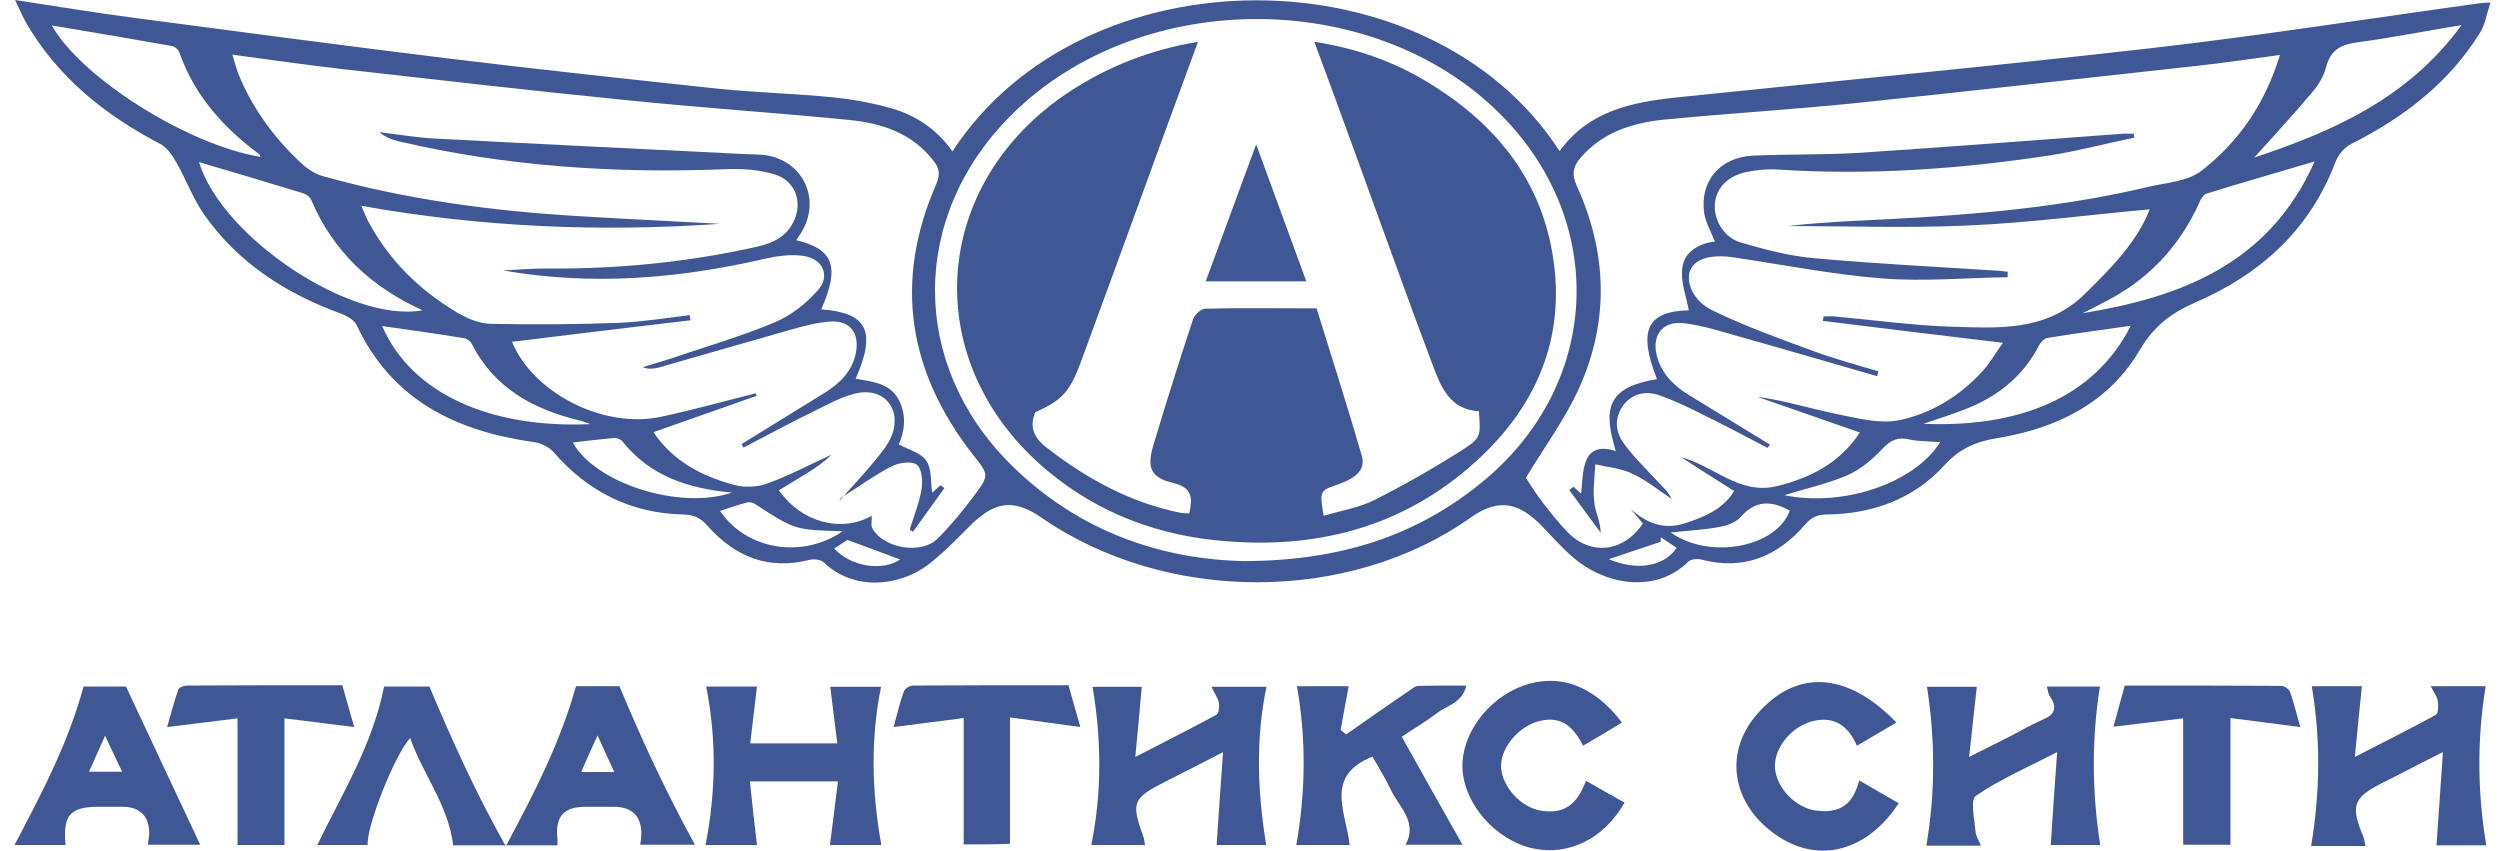 <svg width="97" height="33" viewBox="0 0 97 33" fill="none" xmlns="http://www.w3.org/2000/svg">
<g clip-path="url(#clip0)">
<path d="M0.586 0C2.22 0.25 3.729 0.499 5.25 0.699C9.304 1.235 13.357 1.772 17.41 2.271C20.89 2.695 24.382 3.069 27.874 3.443C29.358 3.593 30.855 3.631 32.352 3.78C33.087 3.855 33.836 3.992 34.547 4.192C35.532 4.467 36.355 5.016 36.954 5.876C42.03 -1.934 55.462 -1.946 60.513 5.864C61.635 4.304 63.307 3.967 65.053 3.78C71.189 3.144 77.325 2.57 83.449 1.871C87.714 1.385 91.967 0.711 96.22 0.125C96.294 0.112 96.369 0.112 96.631 0.1C96.482 0.536 96.432 0.923 96.245 1.235C95.035 3.206 93.276 4.554 91.219 5.589C90.969 5.714 90.72 6.014 90.62 6.276C89.622 8.921 87.701 10.642 85.195 11.728C84.222 12.152 83.561 12.664 83.012 13.599C81.802 15.645 79.794 16.619 77.525 16.993C76.676 17.13 76.04 17.392 75.429 18.066C74.244 19.363 72.66 19.937 70.902 19.962C70.54 19.962 70.303 20.049 70.054 20.337C68.981 21.584 67.659 22.146 66.001 21.709C65.851 21.672 65.601 21.696 65.502 21.796C64.354 22.944 62.459 22.807 61.074 21.659C60.613 21.272 60.214 20.811 59.802 20.386C58.966 19.538 58.181 19.288 57.071 20.075C52.344 23.431 45.235 23.431 40.396 20.075C39.286 19.313 38.538 19.476 37.577 20.461C37.066 20.973 36.555 21.497 35.981 21.933C34.871 22.757 33.112 22.932 31.965 21.821C31.853 21.709 31.578 21.684 31.416 21.721C29.807 22.133 28.51 21.597 27.45 20.399C27.176 20.087 26.926 19.975 26.502 19.962C24.482 19.912 22.823 19.089 21.489 17.554C21.314 17.355 21.002 17.192 20.728 17.155C17.697 16.731 15.203 15.533 13.831 12.601C13.731 12.402 13.444 12.252 13.22 12.165C11.1 11.391 9.266 10.218 7.944 8.359C7.495 7.723 7.221 6.962 6.834 6.288C6.685 6.026 6.485 5.727 6.223 5.589C4.053 4.454 2.22 2.982 0.985 0.836C0.86 0.599 0.748 0.349 0.586 0ZM33.823 20.012C33.836 20.187 33.773 20.399 33.861 20.524C34.31 21.285 35.756 21.522 36.38 20.898C36.891 20.386 37.353 19.825 37.789 19.239C38.4 18.428 38.363 18.415 37.752 17.642C35.233 14.423 34.671 10.917 36.33 7.136C36.492 6.762 36.442 6.513 36.218 6.238C35.395 5.165 34.21 4.778 32.95 4.654C30.057 4.367 27.151 4.18 24.257 3.88C20.603 3.518 16.949 3.094 13.295 2.682C11.898 2.52 10.501 2.321 9.017 2.121C9.117 2.433 9.167 2.67 9.254 2.882C9.815 4.242 10.663 5.39 11.736 6.375C11.973 6.588 12.272 6.775 12.584 6.85C15.802 7.748 19.082 8.184 22.412 8.384C24.257 8.496 26.091 8.584 27.937 8.684C23.31 9.008 18.695 8.821 14.018 7.985C14.143 8.259 14.205 8.447 14.305 8.621C15.103 10.106 16.263 11.241 17.697 12.102C18.084 12.339 18.57 12.551 19.019 12.564C20.678 12.601 22.337 12.589 23.995 12.526C24.918 12.489 25.841 12.339 26.764 12.227C26.777 12.289 26.777 12.364 26.789 12.427C24.482 12.701 22.175 12.975 19.867 13.262C20.678 15.246 23.422 16.656 25.654 16.169C26.877 15.907 28.099 15.57 29.321 15.259C29.333 15.296 29.346 15.321 29.358 15.358C28.036 15.82 26.702 16.294 25.355 16.768C26.116 17.904 27.238 18.477 28.485 18.814C28.897 18.927 29.396 18.902 29.795 18.752C30.643 18.44 31.441 18.016 32.264 17.642C31.977 17.928 31.641 18.153 31.304 18.365C30.942 18.59 30.581 18.802 30.219 19.026C31.117 20.287 32.651 20.673 33.823 20.012ZM83.411 8.122C81.054 8.334 78.734 8.646 76.402 8.746C74.07 8.858 71.713 8.771 69.38 8.771C70.64 8.621 71.912 8.571 73.172 8.509C76.602 8.334 80.006 8.047 83.361 7.249C84.06 7.087 84.895 7.037 85.419 6.625C86.866 5.502 87.888 4.017 88.462 2.133C87.327 2.283 86.267 2.445 85.207 2.558C80.792 3.044 76.377 3.543 71.95 4.005C69.493 4.254 67.023 4.404 64.566 4.641C63.332 4.766 62.159 5.14 61.311 6.138C61.037 6.463 60.974 6.762 61.174 7.199C62.359 9.794 62.446 12.439 61.274 15.046C60.737 16.244 59.939 17.317 59.203 18.54C59.353 18.765 59.565 19.114 59.815 19.438C60.126 19.85 60.451 20.262 60.812 20.636C61.71 21.572 62.995 21.434 63.743 20.311C63.593 20.124 63.431 19.937 63.269 19.75C63.893 20.299 64.541 20.573 65.389 20.299C66.15 20.049 66.849 19.763 67.285 19.051C66.574 18.602 65.901 18.178 65.227 17.741C66.487 18.066 67.485 19.214 68.931 18.864C70.228 18.552 71.388 17.966 72.162 16.781C70.79 16.307 69.48 15.845 68.183 15.396C69.218 15.533 70.216 15.845 71.226 16.057C72.037 16.219 72.91 16.456 73.671 16.307C74.905 16.057 76.028 15.383 76.901 14.423C77.225 14.073 77.462 13.649 77.712 13.3C75.317 13.013 73.022 12.738 70.727 12.451C70.74 12.389 70.74 12.339 70.752 12.277C70.889 12.277 71.039 12.264 71.176 12.277C72.685 12.414 74.195 12.626 75.704 12.676C77.499 12.726 79.32 12.876 80.817 11.478C81.84 10.468 82.875 9.47 83.411 8.122ZM48.34 21.771C52.007 21.746 54.95 20.798 57.495 18.715C61.997 15.046 62.421 8.908 58.455 4.679C53.591 -0.499 44.275 -0.586 39.211 4.491C35.307 8.409 35.295 14.123 39.211 18.016C41.843 20.636 45.098 21.721 48.34 21.771ZM89.809 6.263C88.35 6.7 86.978 7.087 85.619 7.511C85.481 7.548 85.369 7.76 85.307 7.923C84.596 9.457 83.523 10.667 82.052 11.503C81.64 11.74 81.216 11.94 80.805 12.152C84.658 11.528 88.051 10.218 89.809 6.263ZM7.72 6.288C8.618 9.22 13.631 12.551 16.4 12.04C14.405 11.141 12.921 9.757 12.072 7.748C12.023 7.636 11.885 7.536 11.761 7.498C10.426 7.087 9.104 6.7 7.72 6.288ZM87.465 6.113C90.508 5.103 93.439 3.818 95.509 0.973C94.075 1.21 92.753 1.472 91.43 1.647C90.819 1.734 90.433 1.946 90.258 2.583C90.171 2.932 89.971 3.281 89.734 3.556C88.986 4.442 88.213 5.29 87.465 6.113ZM2.008 0.986C3.168 3.032 7.271 5.614 10.102 6.088C10.089 6.051 10.089 6.014 10.065 5.989C8.668 4.953 7.545 3.705 6.959 2.034C6.922 1.921 6.772 1.797 6.66 1.784C5.126 1.51 3.579 1.248 2.008 0.986ZM14.829 12.651C15.964 15.271 19.019 16.631 22.91 16.456C22.723 16.394 22.611 16.344 22.499 16.319C20.691 15.882 19.169 15.059 18.296 13.325C18.246 13.237 18.121 13.138 18.021 13.125C16.961 12.95 15.901 12.801 14.829 12.651ZM82.675 12.639C81.553 12.801 80.493 12.938 79.433 13.113C79.308 13.138 79.171 13.287 79.108 13.412C78.56 14.473 77.712 15.221 76.651 15.708C76.003 16.007 75.305 16.207 74.631 16.444C78.323 16.594 81.241 15.458 82.675 12.639ZM75.28 17.155C74.843 17.118 74.469 17.13 74.107 17.055C73.646 16.943 73.359 17.068 73.035 17.417C72.648 17.829 72.174 18.228 71.65 18.453C70.852 18.789 69.979 18.977 69.231 19.214C71.488 19.675 74.257 18.777 75.28 17.155ZM22.224 17.168C23.098 18.752 26.365 19.8 28.398 19.114C26.702 18.952 25.218 18.477 24.145 17.118C24.083 17.043 23.933 16.993 23.821 16.993C23.285 17.043 22.761 17.105 22.224 17.168ZM32.701 20.611C30.843 20.561 30.843 20.561 29.308 19.563C29.221 19.501 29.072 19.463 28.972 19.501C28.623 19.588 28.286 19.713 27.937 19.825C28.959 21.335 31.117 21.696 32.701 20.611ZM64.828 20.661C66.337 21.734 68.931 21.235 69.443 19.812C68.744 19.426 68.121 19.388 67.535 20.062C67.347 20.274 66.998 20.399 66.699 20.449C66.1 20.561 65.477 20.586 64.828 20.661ZM64.442 20.848C64.442 20.91 64.429 20.973 64.429 21.023C63.718 21.26 63.02 21.497 62.421 21.696C63.481 22.146 64.541 22.008 65.053 21.26C64.853 21.122 64.654 20.985 64.442 20.848ZM32.364 21.285C33.062 22.021 34.272 22.158 34.921 21.709C34.335 21.484 33.661 21.235 32.875 20.948C32.813 20.998 32.589 21.135 32.364 21.285Z" fill="#3F5795"/>
<path d="M94.311 26.624C95.122 26.624 95.808 26.624 96.444 26.624C96.107 28.695 96.12 30.729 96.469 32.8C95.808 32.8 95.135 32.8 94.536 32.8C94.611 31.652 94.698 30.517 94.785 29.182C94.162 29.494 93.713 29.718 93.264 29.955C92.989 30.093 92.715 30.242 92.428 30.379C91.306 30.953 91.193 31.253 91.692 32.45C91.73 32.538 91.742 32.638 91.78 32.825C91.393 32.825 91.044 32.825 90.707 32.825C90.358 32.825 90.009 32.825 89.672 32.825C90.021 30.729 90.046 28.695 89.697 26.624C90.345 26.624 91.019 26.624 91.642 26.624C91.555 27.472 91.468 28.321 91.368 29.369C92.553 28.758 93.538 28.271 94.511 27.734C94.611 27.684 94.611 27.373 94.586 27.198C94.561 27.023 94.436 26.874 94.311 26.624Z" fill="#3F5795"/>
<path d="M79.569 32.788C79.644 31.652 79.718 30.517 79.818 29.182C78.633 29.793 77.586 30.242 76.663 30.879C76.438 31.028 76.613 31.79 76.65 32.264C76.663 32.438 76.775 32.6 76.862 32.812C76.102 32.812 75.428 32.812 74.742 32.812C75.091 30.766 75.091 28.733 74.767 26.649C75.391 26.649 76.077 26.649 76.7 26.649C76.613 27.473 76.513 28.321 76.401 29.369C77.049 29.045 77.523 28.808 77.985 28.571C78.409 28.358 78.82 28.109 79.257 27.922C79.743 27.722 79.831 27.448 79.531 27.011C79.469 26.924 79.457 26.786 79.419 26.637C80.155 26.637 80.841 26.637 81.477 26.637C81.153 28.695 81.165 30.716 81.489 32.788C80.841 32.788 80.155 32.788 79.569 32.788Z" fill="#3F5795"/>
<path d="M44.05 29.369C45.21 28.77 46.208 28.271 47.193 27.735C47.293 27.685 47.318 27.423 47.293 27.273C47.256 27.086 47.131 26.911 47.006 26.649C47.779 26.649 48.465 26.649 49.139 26.649C48.715 28.671 48.79 30.704 49.127 32.788C48.503 32.788 47.804 32.788 47.206 32.788C47.281 31.652 47.355 30.505 47.455 29.182C46.62 29.619 45.921 29.968 45.235 30.317C43.938 30.979 43.876 31.116 44.375 32.501C44.4 32.576 44.4 32.663 44.425 32.788C43.701 32.788 43.015 32.788 42.342 32.788C42.753 30.754 42.741 28.721 42.392 26.649C42.99 26.649 43.676 26.649 44.3 26.649C44.225 27.485 44.15 28.346 44.05 29.369Z" fill="#3F5795"/>
<path d="M29.096 30.317C29.183 31.166 29.271 31.952 29.37 32.788C28.734 32.788 28.049 32.788 27.375 32.788C27.774 30.741 27.811 28.708 27.4 26.637C28.036 26.637 28.722 26.637 29.37 26.637C29.283 27.36 29.196 28.084 29.109 28.845C30.268 28.845 31.304 28.845 32.488 28.845C32.401 28.109 32.301 27.398 32.214 26.649C32.813 26.649 33.511 26.649 34.185 26.649C33.773 28.683 33.823 30.716 34.197 32.788C33.548 32.788 32.863 32.788 32.202 32.788C32.301 31.989 32.401 31.191 32.513 30.317C31.329 30.317 30.293 30.317 29.096 30.317Z" fill="#3F5795"/>
<path d="M50.297 32.788C50.659 30.729 50.684 28.683 50.322 26.625C50.958 26.625 51.631 26.625 52.33 26.625C52.218 27.198 52.118 27.76 52.018 28.321C52.093 28.384 52.155 28.434 52.23 28.496C53.066 27.91 53.901 27.323 54.749 26.749C54.837 26.687 54.936 26.612 55.036 26.612C55.635 26.6 56.233 26.6 56.895 26.6C56.732 27.286 56.121 27.373 55.735 27.685C55.323 27.997 54.874 28.259 54.388 28.583C55.161 29.968 55.922 31.328 56.745 32.775C55.947 32.775 55.261 32.775 54.537 32.775C55.024 31.877 54.263 31.303 53.951 30.617C53.752 30.193 53.49 29.781 53.253 29.357C51.37 30.105 52.23 31.515 52.367 32.788C51.644 32.788 50.958 32.788 50.297 32.788Z" fill="#3F5795"/>
<path d="M22.349 26.624C22.848 26.624 23.521 26.624 24.033 26.624C24.918 28.745 25.854 30.754 26.963 32.775C26.228 32.775 25.554 32.775 24.843 32.775C24.856 32.65 24.881 32.513 24.881 32.388C24.906 31.689 24.532 31.303 23.821 31.303C23.447 31.303 23.072 31.303 22.698 31.303C21.875 31.303 21.538 31.689 21.626 32.525C21.638 32.6 21.626 32.688 21.626 32.8C20.989 32.8 20.354 32.8 19.643 32.8C20.703 30.816 21.713 28.882 22.349 26.624ZM23.833 29.955C23.621 29.481 23.422 29.069 23.185 28.533C22.935 29.082 22.748 29.494 22.549 29.955C22.997 29.955 23.372 29.955 23.833 29.955Z" fill="#3F5795"/>
<path d="M0.561 32.788C1.621 30.779 2.643 28.845 3.242 26.637C3.716 26.637 4.402 26.637 4.888 26.637C5.861 28.708 6.796 30.716 7.769 32.775C7.121 32.775 6.447 32.775 5.736 32.775C5.749 32.65 5.774 32.538 5.786 32.413C5.824 31.702 5.449 31.303 4.764 31.303C4.452 31.303 4.14 31.303 3.828 31.303C2.718 31.303 2.431 31.627 2.544 32.788C1.907 32.788 1.271 32.788 0.561 32.788ZM3.454 29.943C3.928 29.943 4.302 29.943 4.739 29.943C4.514 29.469 4.315 29.057 4.078 28.546C3.841 29.082 3.654 29.481 3.454 29.943Z" fill="#3F5795"/>
<path d="M72.136 30.28C72.672 30.592 73.171 30.879 73.67 31.166C72.385 33.125 70.402 33.562 68.731 32.264C67.147 31.041 66.923 29.12 68.195 27.685C69.716 25.951 71.674 26.063 73.583 28.035C73.059 28.346 72.56 28.633 72.049 28.933C71.674 28.084 71.101 27.785 70.315 27.985C69.492 28.197 68.819 29.045 68.868 29.794C68.931 30.592 69.692 31.366 70.49 31.453C71.388 31.565 71.899 31.216 72.136 30.28Z" fill="#3F5795"/>
<path d="M61.423 28.933C60.974 28.047 60.45 27.773 59.652 27.997C58.879 28.222 58.193 29.07 58.243 29.781C58.292 30.543 59.016 31.328 59.789 31.453C60.65 31.59 61.173 31.266 61.535 30.293C62.034 30.58 62.533 30.867 63.032 31.141C62.234 32.551 60.849 33.225 59.452 32.913C58.031 32.589 56.821 31.216 56.746 29.844C56.671 28.534 57.694 27.124 59.078 26.612C60.488 26.101 61.847 26.6 62.932 28.035C62.421 28.347 61.922 28.646 61.423 28.933Z" fill="#3F5795"/>
<path d="M14.903 26.637C15.451 26.637 16.125 26.637 16.661 26.637C17.547 28.745 18.47 30.779 19.605 32.8C18.831 32.8 18.158 32.8 17.584 32.8C17.397 31.241 16.412 30.055 15.913 28.633C15.302 29.307 14.204 32.101 14.267 32.788C13.631 32.788 13.007 32.788 12.309 32.788C13.281 30.791 14.454 28.895 14.903 26.637Z" fill="#3F5795"/>
<path d="M82.002 28.197C82.139 27.685 82.289 27.161 82.439 26.6C84.484 26.6 86.492 26.6 88.512 26.612C88.637 26.612 88.824 26.749 88.861 26.862C89.011 27.298 89.123 27.76 89.248 28.209C88.3 28.084 87.39 27.972 86.542 27.86C86.542 29.569 86.542 31.154 86.542 32.775C85.968 32.775 85.282 32.775 84.708 32.775C84.708 31.191 84.708 29.606 84.708 27.872C83.885 27.972 83 28.072 82.002 28.197Z" fill="#3F5795"/>
<path d="M13.743 28.209C12.745 28.084 11.86 27.972 11.037 27.872C11.037 29.581 11.037 31.166 11.037 32.788C10.488 32.788 9.802 32.788 9.216 32.788C9.216 31.191 9.216 29.606 9.216 27.872C8.38 27.972 7.482 28.084 6.484 28.209C6.622 27.747 6.746 27.236 6.921 26.749C6.946 26.662 7.158 26.599 7.283 26.599C9.278 26.587 11.261 26.587 13.281 26.587C13.444 27.148 13.593 27.672 13.743 28.209Z" fill="#3F5795"/>
<path d="M37.391 32.763C37.391 31.153 37.391 29.581 37.391 27.86C36.53 27.972 35.632 28.084 34.672 28.209C34.797 27.747 34.909 27.273 35.071 26.824C35.108 26.712 35.308 26.599 35.433 26.599C37.428 26.587 39.411 26.587 41.456 26.587C41.619 27.148 41.768 27.685 41.918 28.209C40.945 28.072 40.06 27.959 39.187 27.835C39.187 29.531 39.187 31.103 39.187 32.738C38.663 32.763 37.989 32.763 37.391 32.763Z" fill="#3F5795"/>
<path d="M19.518 10.493C20.067 10.468 20.616 10.418 21.177 10.418C23.871 10.443 26.528 10.193 29.159 9.619C29.758 9.495 30.331 9.332 30.693 8.771C31.192 8.01 30.943 7.049 30.082 6.775C29.483 6.588 28.822 6.538 28.186 6.563C23.896 6.737 19.643 6.463 15.44 5.477C15.191 5.415 14.941 5.315 14.717 5.128C15.44 5.215 16.163 5.34 16.899 5.377C20.878 5.59 24.869 5.777 28.847 5.976C29.122 5.989 29.384 5.989 29.658 6.014C31.18 6.213 31.89 7.773 31.067 9.058C31.017 9.145 30.955 9.22 30.893 9.32C32.352 9.669 32.589 10.355 31.866 12.002C33.649 12.14 34.011 12.838 33.2 14.697C33.849 14.81 34.535 14.86 34.884 15.533C35.196 16.157 35.083 16.781 34.871 17.242C35.27 17.455 35.744 17.579 35.944 17.879C36.156 18.203 36.106 18.69 36.168 19.114C36.243 19.052 36.368 18.939 36.493 18.827C36.542 18.864 36.592 18.902 36.642 18.939C36.231 19.501 35.832 20.075 35.42 20.636C35.383 20.611 35.345 20.586 35.295 20.549C35.457 20.025 35.669 19.513 35.757 18.977C35.807 18.665 35.769 18.178 35.57 18.029C35.37 17.879 34.871 17.954 34.597 18.091C33.948 18.428 33.362 18.852 32.751 19.239C32.676 19.289 32.589 19.326 32.576 19.426C33.038 18.902 33.524 18.39 33.961 17.854C34.21 17.554 34.472 17.23 34.609 16.881C34.996 15.833 34.26 14.997 33.175 15.271C32.626 15.409 32.102 15.695 31.579 15.957C30.656 16.407 29.758 16.893 28.847 17.367C28.822 17.317 28.797 17.28 28.773 17.23C29.845 16.569 30.918 15.908 31.99 15.246C32.589 14.872 33.075 14.398 33.212 13.674C33.35 12.901 32.975 12.427 32.202 12.476C31.691 12.514 31.18 12.651 30.693 12.788C28.972 13.275 27.263 13.774 25.555 14.261C25.355 14.31 25.156 14.335 24.931 14.248C25.33 14.123 25.742 14.011 26.141 13.874C27.463 13.425 28.797 13.038 30.07 12.502C30.693 12.239 31.279 11.778 31.728 11.266C32.227 10.717 31.94 10.044 31.192 9.931C30.693 9.856 30.157 9.931 29.658 10.044C26.303 10.817 22.936 11.092 19.518 10.493Z" fill="#3F5795"/>
<path d="M68.582 17.38C67.746 16.943 66.911 16.494 66.062 16.082C65.514 15.807 64.953 15.533 64.366 15.333C63.867 15.159 63.356 15.258 63.007 15.695C62.645 16.157 62.658 16.706 62.969 17.155C63.344 17.691 63.83 18.153 64.279 18.64C64.479 18.864 64.716 19.051 64.865 19.363C64.354 19.026 63.88 18.627 63.331 18.378C62.895 18.166 62.371 18.128 61.897 18.016C61.872 18.515 61.797 19.014 61.859 19.5C61.897 19.875 62.096 20.224 62.109 20.673C61.697 20.124 61.298 19.563 60.887 19.014C60.937 18.977 60.986 18.927 61.049 18.889C61.161 18.989 61.286 19.101 61.348 19.151C61.398 18.739 61.386 18.29 61.535 17.891C61.722 17.38 62.196 17.33 62.695 17.504C62.121 15.683 62.52 15.009 64.291 14.71C63.543 12.813 63.905 12.077 65.526 12.04C65.427 11.491 65.189 10.904 65.277 10.368C65.364 9.756 65.925 9.445 66.536 9.37C66.399 9.008 66.187 8.659 66.125 8.284C65.938 7.037 66.724 6.101 68.021 6.039C69.405 5.976 70.802 6.014 72.199 5.926C75.579 5.702 78.946 5.44 82.326 5.19C82.475 5.178 82.638 5.19 82.787 5.19C82.8 5.24 82.812 5.29 82.812 5.34C81.727 5.564 80.654 5.851 79.557 6.026C76.04 6.563 72.498 6.812 68.931 6.575C68.544 6.55 68.145 6.6 67.759 6.675C67.035 6.825 66.586 7.299 66.536 7.91C66.487 8.521 66.873 9.208 67.534 9.407C68.47 9.682 69.417 9.931 70.39 10.018C72.76 10.231 75.154 10.355 77.537 10.505C77.661 10.518 77.773 10.53 77.898 10.543C77.898 10.617 77.898 10.68 77.898 10.755C76.277 10.78 74.656 10.929 73.047 10.805C71.126 10.655 69.23 10.28 67.322 9.994C66.449 9.856 65.801 10.006 65.589 10.468C65.389 10.904 65.676 11.678 66.437 12.04C67.721 12.664 69.068 13.15 70.403 13.637C71.213 13.936 72.061 14.161 72.885 14.41C72.872 14.473 72.847 14.535 72.835 14.597C71.051 14.086 69.28 13.562 67.497 13.063C66.786 12.863 66.062 12.626 65.327 12.539C64.466 12.439 64.042 13.075 64.317 13.911C64.528 14.585 65.015 15.021 65.601 15.371C66.636 15.995 67.646 16.631 68.682 17.255C68.644 17.28 68.619 17.33 68.582 17.38Z" fill="#3F5795"/>
<path d="M46.481 1.622C45.97 3.007 45.496 4.304 45.022 5.602C43.987 8.447 42.952 11.291 41.904 14.136C41.754 14.535 41.567 14.959 41.293 15.271C41.006 15.596 40.582 15.808 40.17 15.995C39.934 16.519 40.096 16.98 40.607 17.367C42.154 18.565 43.825 19.488 45.758 19.887C45.87 19.912 45.995 19.912 46.145 19.925C46.269 19.326 46.282 18.927 45.521 18.74C44.635 18.528 44.486 18.141 44.76 17.242C45.246 15.621 45.758 13.999 46.294 12.377C46.356 12.202 46.606 11.977 46.768 11.977C48.177 11.94 49.587 11.965 51.083 11.965C51.669 13.861 52.281 15.758 52.829 17.654C52.992 18.191 52.667 18.528 51.931 18.79C51.196 19.039 51.196 19.039 51.358 20.012C52.031 19.813 52.742 19.7 53.353 19.388C54.513 18.802 55.648 18.153 56.745 17.455C57.481 16.98 57.444 16.918 57.382 15.957C56.234 15.895 55.897 14.984 55.573 14.123C54.6 11.541 53.678 8.946 52.73 6.351C52.168 4.791 51.595 3.244 50.996 1.622C52.605 1.872 54.039 2.371 55.361 3.169C57.868 4.679 59.676 6.762 60.213 9.719C60.786 12.851 59.764 15.521 57.506 17.679C54.725 20.337 51.333 21.31 47.554 20.998C44.985 20.798 42.652 19.937 40.657 18.278C35.631 14.098 36.042 7.137 41.517 3.543C42.989 2.583 44.611 1.934 46.481 1.622Z" fill="#3F5795"/>
<path d="M48.739 5.602C49.425 7.473 50.049 9.17 50.685 10.916C49.35 10.916 48.128 10.916 46.781 10.916C47.43 9.157 48.053 7.473 48.739 5.602Z" fill="#3F5795"/>
</g>
<defs>
<clipPath id="clip0">
<rect width="96.07" height="33" fill="white" transform="translate(0.561)"/>
</clipPath>
</defs>
</svg>

